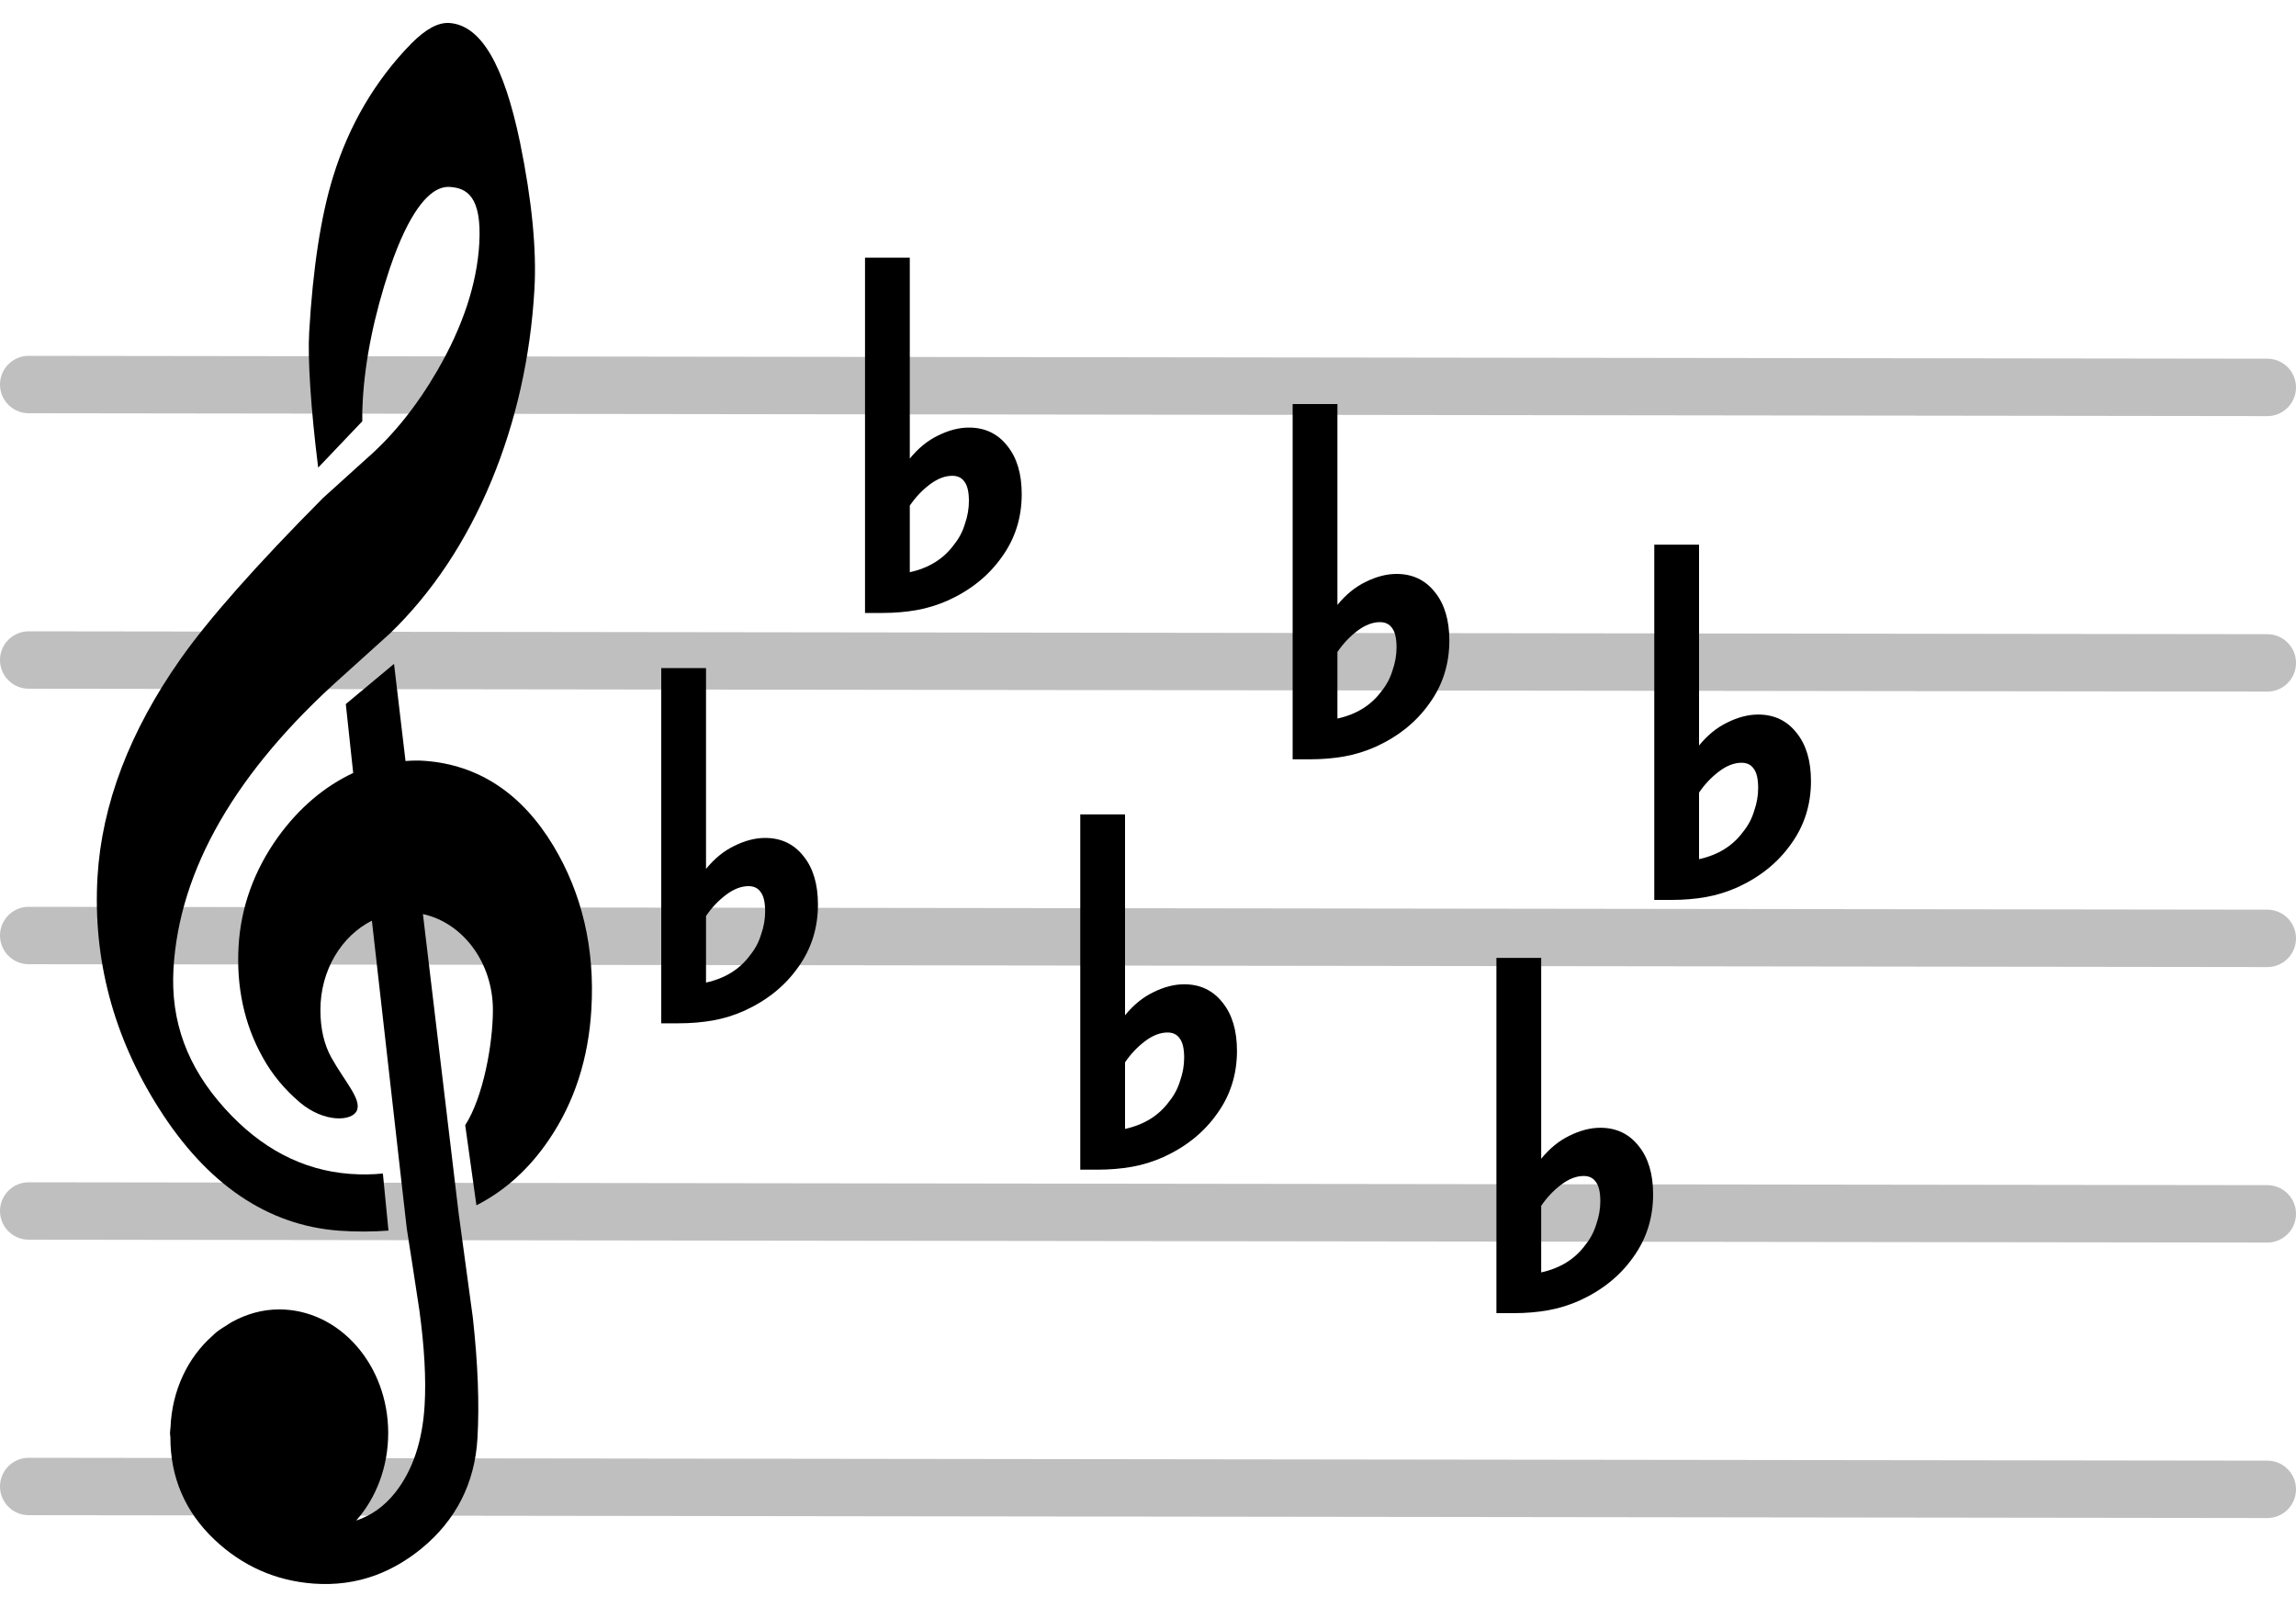 <svg width="100" height="70" viewBox="0 0 100 70" fill="none" xmlns="http://www.w3.org/2000/svg">
<g clip-path="url(#clip0)">
<line x1="1.25" y1="16.75" x2="98.75" y2="16.875" stroke="black" stroke-opacity="0.25" stroke-width="2.5" stroke-linecap="round" stroke-linejoin="round"/>
<line x1="1.25" y1="28.75" x2="98.75" y2="28.875" stroke="black" stroke-opacity="0.25" stroke-width="2.5" stroke-linecap="round" stroke-linejoin="round"/>
<line x1="1.25" y1="40.75" x2="98.75" y2="40.875" stroke="black" stroke-opacity="0.25" stroke-width="2.5" stroke-linecap="round" stroke-linejoin="round"/>
<line x1="1.25" y1="52.75" x2="98.75" y2="52.875" stroke="black" stroke-opacity="0.25" stroke-width="2.5" stroke-linecap="round" stroke-linejoin="round"/>
<line x1="1.25" y1="64.75" x2="98.75" y2="64.875" stroke="black" stroke-opacity="0.25" stroke-width="2.5" stroke-linecap="round" stroke-linejoin="round"/>
<path d="M28.8 44.575V29.1H30.75V37.85C31.117 37.4 31.525 37.067 31.975 36.85C32.442 36.617 32.892 36.5 33.325 36.5C34.025 36.5 34.583 36.767 35 37.3C35.417 37.817 35.625 38.517 35.625 39.4C35.625 40.433 35.333 41.35 34.75 42.15C34.183 42.95 33.408 43.575 32.425 44.025C31.975 44.225 31.517 44.367 31.05 44.45C30.583 44.533 30.083 44.575 29.55 44.575H28.8ZM32.6 38.6C32.283 38.6 31.958 38.725 31.625 38.975C31.292 39.225 31 39.533 30.75 39.9V42.8C31.583 42.617 32.225 42.217 32.675 41.6C32.892 41.333 33.05 41.033 33.15 40.7C33.267 40.367 33.325 40.033 33.325 39.7C33.325 39.3 33.258 39.017 33.125 38.85C33.008 38.683 32.833 38.6 32.6 38.6Z" fill="black"/>
<path d="M37.675 26.7V11.225H39.625V19.975C39.992 19.525 40.4 19.192 40.85 18.975C41.317 18.742 41.767 18.625 42.2 18.625C42.9 18.625 43.458 18.892 43.875 19.425C44.292 19.942 44.5 20.642 44.5 21.525C44.5 22.558 44.208 23.475 43.625 24.275C43.058 25.075 42.283 25.7 41.3 26.15C40.85 26.35 40.392 26.492 39.925 26.575C39.458 26.658 38.958 26.7 38.425 26.7H37.675ZM41.475 20.725C41.158 20.725 40.833 20.85 40.5 21.1C40.167 21.35 39.875 21.658 39.625 22.025V24.925C40.458 24.742 41.1 24.342 41.55 23.725C41.767 23.458 41.925 23.158 42.025 22.825C42.142 22.492 42.2 22.158 42.2 21.825C42.2 21.425 42.133 21.142 42 20.975C41.883 20.808 41.708 20.725 41.475 20.725Z" fill="black"/>
<path d="M47.05 50.95V35.475H49V44.225C49.367 43.775 49.775 43.442 50.225 43.225C50.692 42.992 51.142 42.875 51.575 42.875C52.275 42.875 52.833 43.142 53.25 43.675C53.667 44.192 53.875 44.892 53.875 45.775C53.875 46.808 53.583 47.725 53 48.525C52.433 49.325 51.658 49.95 50.675 50.4C50.225 50.6 49.767 50.742 49.3 50.825C48.833 50.908 48.333 50.95 47.8 50.95H47.05ZM50.85 44.975C50.533 44.975 50.208 45.1 49.875 45.35C49.542 45.6 49.25 45.908 49 46.275V49.175C49.833 48.992 50.475 48.592 50.925 47.975C51.142 47.708 51.3 47.408 51.4 47.075C51.517 46.742 51.575 46.408 51.575 46.075C51.575 45.675 51.508 45.392 51.375 45.225C51.258 45.058 51.083 44.975 50.85 44.975Z" fill="black"/>
<path d="M56.3 33.075V17.6H58.25V26.35C58.617 25.9 59.025 25.567 59.475 25.35C59.942 25.117 60.392 25 60.825 25C61.525 25 62.083 25.267 62.5 25.8C62.917 26.317 63.125 27.017 63.125 27.9C63.125 28.933 62.833 29.85 62.25 30.65C61.683 31.45 60.908 32.075 59.925 32.525C59.475 32.725 59.017 32.867 58.55 32.95C58.083 33.033 57.583 33.075 57.05 33.075H56.3ZM60.1 27.1C59.783 27.1 59.458 27.225 59.125 27.475C58.792 27.725 58.5 28.033 58.25 28.4V31.3C59.083 31.117 59.725 30.717 60.175 30.1C60.392 29.833 60.55 29.533 60.65 29.2C60.767 28.867 60.825 28.533 60.825 28.2C60.825 27.8 60.758 27.517 60.625 27.35C60.508 27.183 60.333 27.1 60.1 27.1Z" fill="black"/>
<path d="M65.175 57.2V41.725H67.125V50.475C67.492 50.025 67.9 49.692 68.35 49.475C68.817 49.242 69.267 49.125 69.7 49.125C70.4 49.125 70.958 49.392 71.375 49.925C71.792 50.442 72 51.142 72 52.025C72 53.058 71.708 53.975 71.125 54.775C70.558 55.575 69.783 56.2 68.8 56.65C68.35 56.85 67.892 56.992 67.425 57.075C66.958 57.158 66.458 57.2 65.925 57.2H65.175ZM68.975 51.225C68.658 51.225 68.333 51.35 68 51.6C67.667 51.85 67.375 52.158 67.125 52.525V55.425C67.958 55.242 68.6 54.842 69.05 54.225C69.267 53.958 69.425 53.658 69.525 53.325C69.642 52.992 69.7 52.658 69.7 52.325C69.7 51.925 69.633 51.642 69.5 51.475C69.383 51.308 69.208 51.225 68.975 51.225Z" fill="black"/>
<path d="M72.05 39.2V23.725H74V32.475C74.367 32.025 74.775 31.692 75.225 31.475C75.692 31.242 76.142 31.125 76.575 31.125C77.275 31.125 77.833 31.392 78.25 31.925C78.667 32.442 78.875 33.142 78.875 34.025C78.875 35.058 78.583 35.975 78 36.775C77.433 37.575 76.658 38.2 75.675 38.65C75.225 38.85 74.767 38.992 74.3 39.075C73.833 39.158 73.333 39.2 72.8 39.2H72.05ZM75.85 33.225C75.533 33.225 75.208 33.35 74.875 33.6C74.542 33.85 74.25 34.158 74 34.525V37.425C74.833 37.242 75.475 36.842 75.925 36.225C76.142 35.958 76.3 35.658 76.4 35.325C76.517 34.992 76.575 34.658 76.575 34.325C76.575 33.925 76.508 33.642 76.375 33.475C76.258 33.308 76.083 33.225 75.85 33.225Z" fill="black"/>
<g clip-path="url(#clip1)">
<path d="M19.049 16.138C18.155 17.683 17.119 18.972 15.961 19.981L14.065 21.695C11.166 24.614 9.081 26.973 7.863 28.704C5.645 31.853 4.429 35.052 4.246 38.211C4.041 41.775 4.938 45.157 6.913 48.267C9.006 51.581 11.649 53.378 14.77 53.608C15.485 53.662 16.268 53.653 16.92 53.605L16.676 51.117C16.222 51.164 15.741 51.171 15.236 51.133C13.186 50.981 11.355 50.023 9.791 48.284C8.156 46.478 7.424 44.488 7.556 42.202C7.806 37.871 10.285 33.583 14.927 29.449L17 27.578C18.824 25.811 20.301 23.591 21.392 20.973C22.472 18.374 23.105 15.56 23.276 12.611C23.378 10.878 23.165 8.726 22.652 6.217C21.948 2.81 20.946 1.104 19.581 1.002C19.096 0.969 18.565 1.245 17.917 1.893C16.341 3.505 15.196 5.459 14.51 7.69C13.98 9.395 13.628 11.676 13.466 14.468C13.398 15.63 13.534 17.777 13.858 20.369L15.779 18.351C15.773 18.06 15.78 17.757 15.8 17.44C15.901 15.662 16.297 13.731 16.972 11.704C17.832 9.169 18.643 8.402 19.174 8.207C19.319 8.153 19.46 8.133 19.611 8.144C20.303 8.196 20.993 8.528 20.875 10.601C20.775 12.359 20.16 14.221 19.049 16.138Z" fill="black"/>
<path d="M20.75 52.502C21.995 51.87 23.058 50.907 23.917 49.633C25.016 48.017 25.633 46.108 25.757 43.958C25.913 41.319 25.354 38.926 24.102 36.843C22.728 34.562 20.847 33.318 18.509 33.143C18.241 33.123 17.956 33.125 17.662 33.15L17.162 28.917L15.061 30.668L15.383 33.67C14.126 34.26 13.031 35.19 12.121 36.442C11.073 37.9 10.49 39.505 10.391 41.214C10.289 42.989 10.639 44.615 11.43 46.036C11.841 46.795 12.409 47.469 13.059 48.02C14.124 48.919 15.354 48.851 15.548 48.363C15.745 47.875 15.015 47.109 14.442 46.086C14.116 45.507 13.955 44.812 13.955 43.994C13.955 42.257 14.88 40.764 16.197 40.104L17.429 50.99L17.717 53.516C17.905 54.715 18.091 55.91 18.268 57.091C18.485 58.688 18.562 60.073 18.494 61.207C18.403 62.776 17.971 64.059 17.209 65.021C16.723 65.633 16.156 66.02 15.515 66.234C16.375 65.258 16.908 63.912 16.908 62.423C16.908 59.45 14.781 57.037 12.157 57.037C11.428 57.037 10.747 57.237 10.13 57.569C10.052 57.607 9.978 57.664 9.901 57.71C9.732 57.815 9.562 57.92 9.404 58.046C9.35 58.092 9.299 58.145 9.245 58.195C8.183 59.134 7.488 60.562 7.426 62.191C7.426 62.193 7.423 62.196 7.423 62.198C7.423 62.2 7.423 62.201 7.423 62.202C7.421 62.279 7.404 62.348 7.404 62.423C7.404 62.487 7.418 62.544 7.421 62.605C7.418 64.349 8.058 65.85 9.341 67.066C10.554 68.215 12.008 68.859 13.663 68.981C14.603 69.05 15.511 68.928 16.358 68.616C17.051 68.359 17.722 67.971 18.346 67.462C19.858 66.225 20.682 64.609 20.795 62.652C20.882 61.159 20.816 59.393 20.592 57.38L19.975 52.842L18.42 39.817C20.155 40.194 21.468 41.921 21.468 43.995C21.468 45.469 21.047 47.795 20.262 49.012L20.75 52.502Z" fill="black"/>
</g>
</g>
<defs>
<clipPath id="clip0">
<rect width="100" height="70" fill="white"/>
</clipPath>
<clipPath id="clip1">
<rect width="60" height="68" fill="white" transform="translate(-15 1)"/>
</clipPath>
</defs>
</svg>

